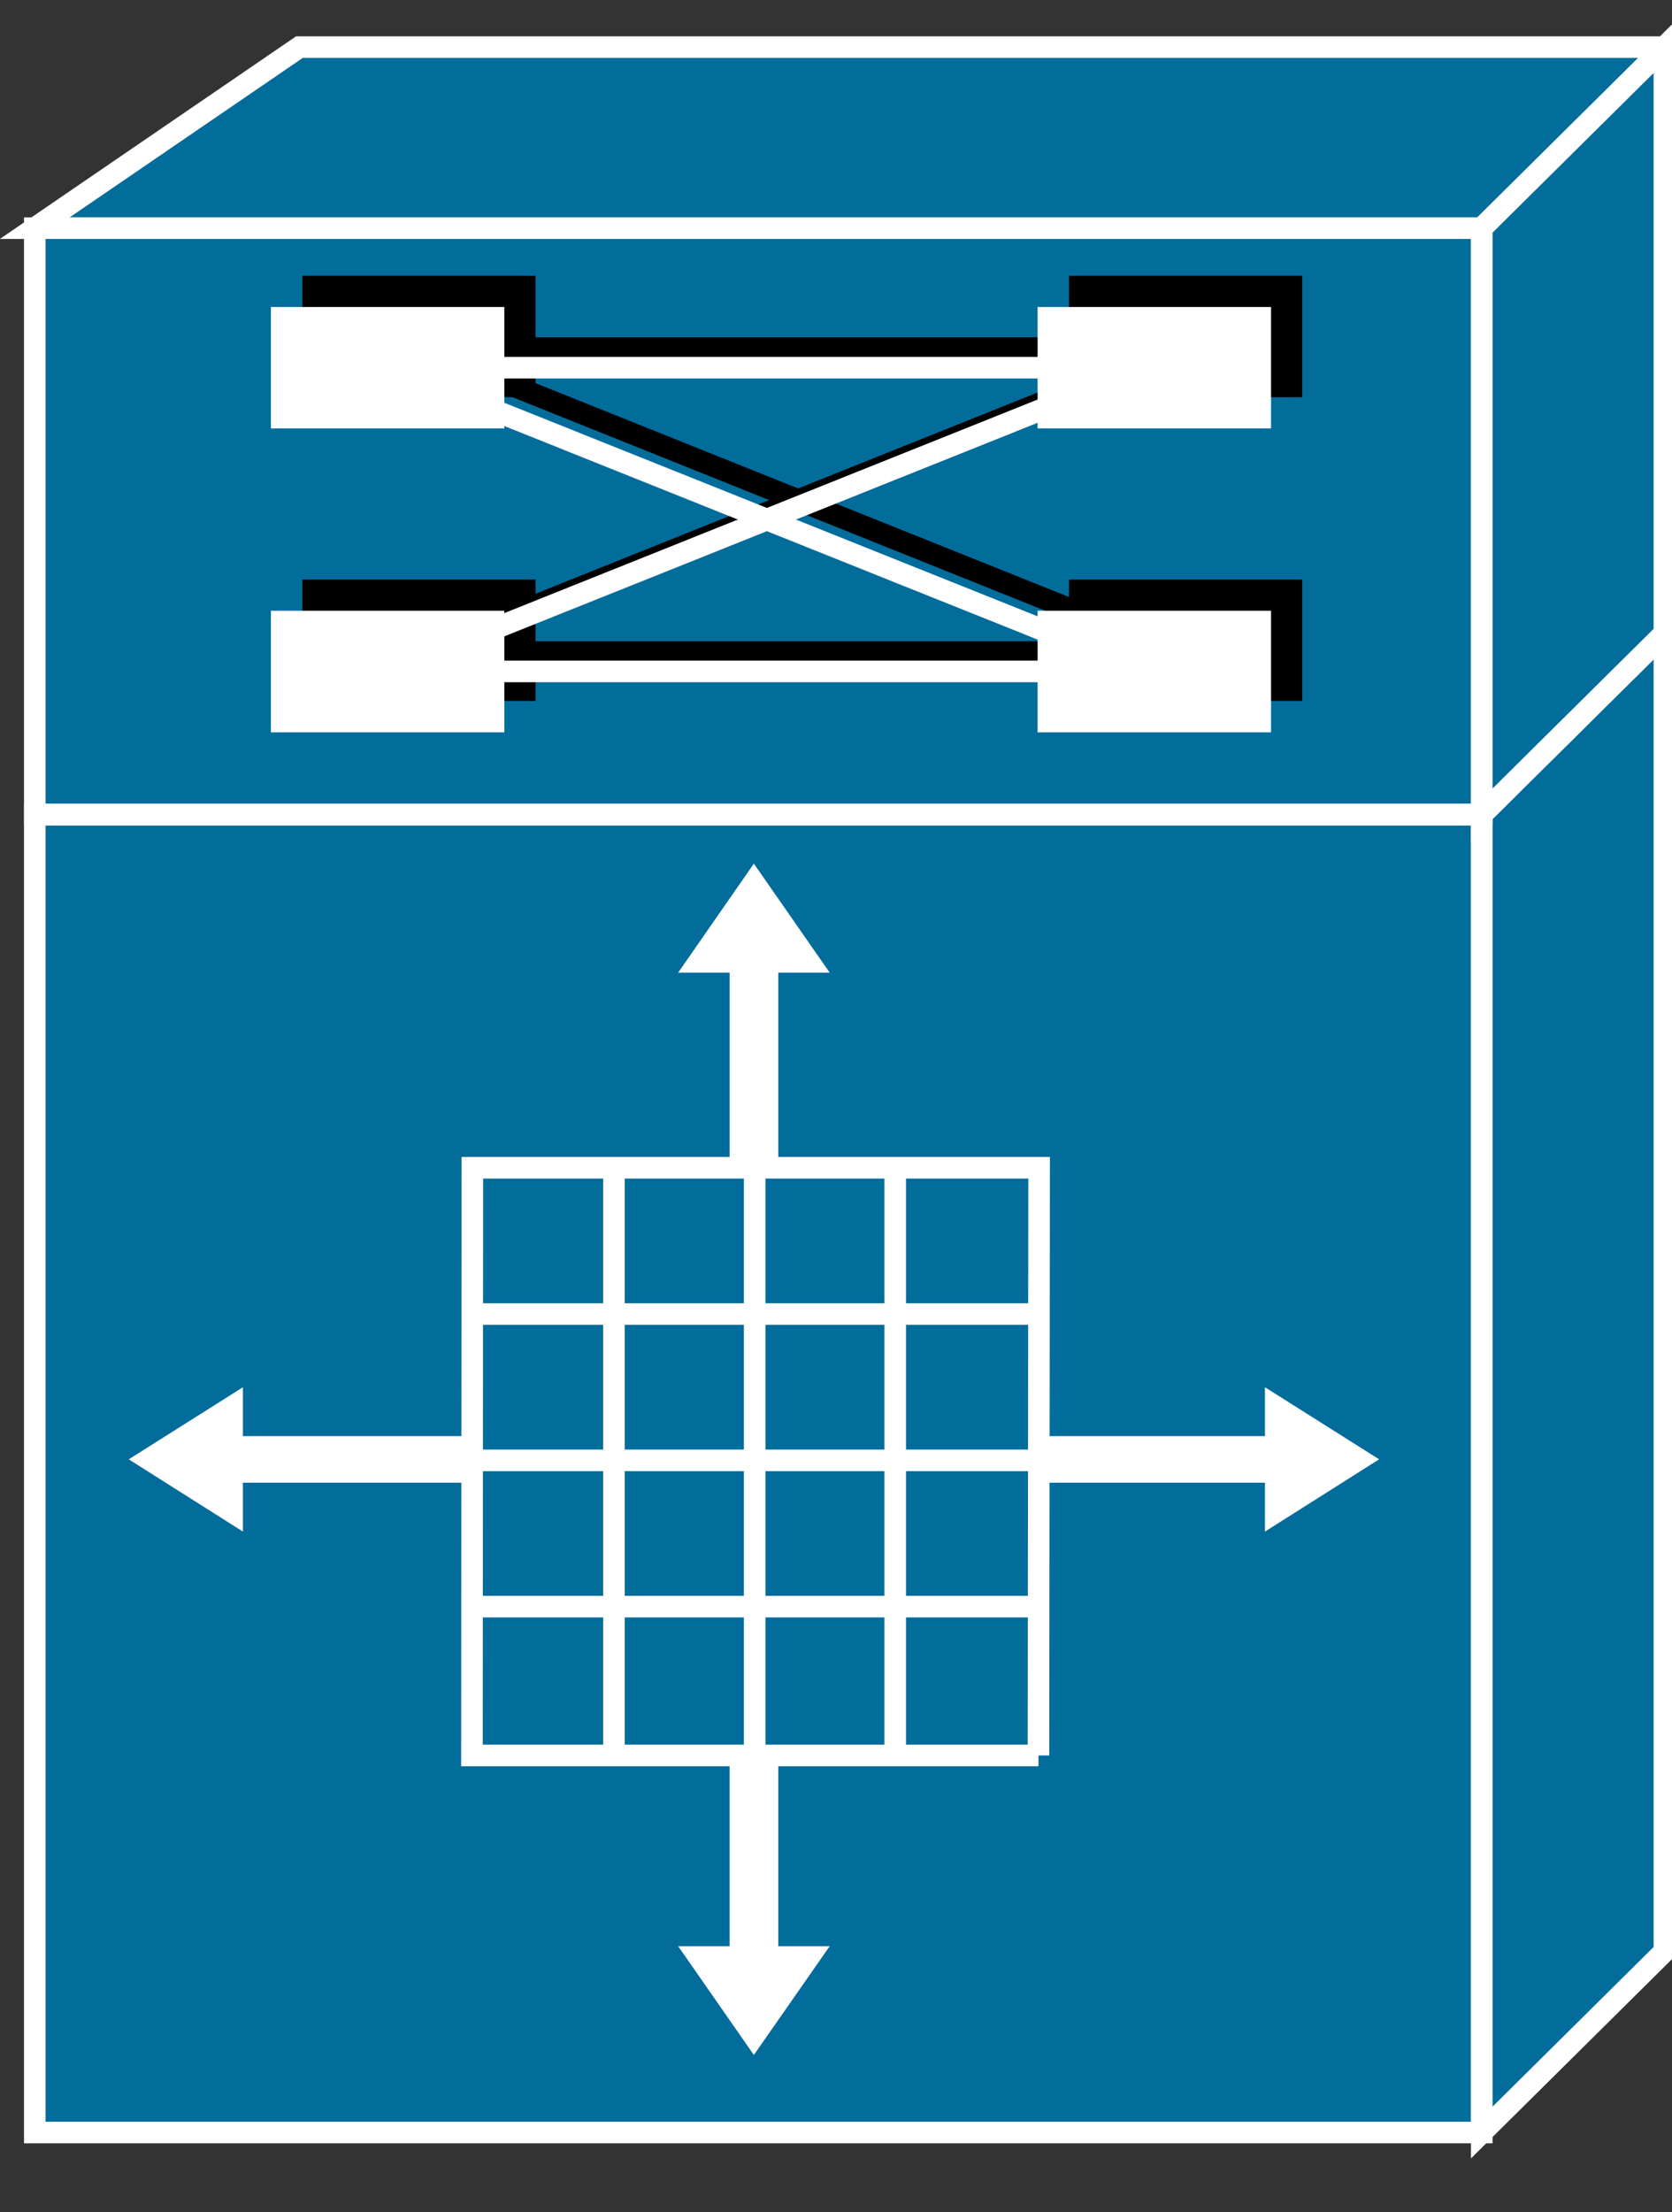 <?xml version="1.0" encoding="UTF-8" standalone="no"?>
<svg
   xmlns:dc="http://purl.org/dc/elements/1.1/"
   xmlns:cc="http://creativecommons.org/ns#"
   xmlns:rdf="http://www.w3.org/1999/02/22-rdf-syntax-ns#"
   xmlns:svg="http://www.w3.org/2000/svg"
   xmlns="http://www.w3.org/2000/svg"
   viewBox="0 0 38.75 51.25"
   height="51.25"
   width="38.75"
   xml:space="preserve"
   version="1.1"
   id="svg2"><rect x="0" y="0" width="38.75" height="51.25" fill="#333333" stroke="none"/><defs
     id="defs6"><clipPath
       id="clipPath18"
       clipPathUnits="userSpaceOnUse"><path
         id="path20"
         d="M 0,9 0,406 310,406 310,9 0,9 Z" /></clipPath></defs><g
     transform="matrix(1.25,0,0,-1.25,0,51.25)"
     id="g10"><g
       transform="scale(0.1,0.1)"
       id="g12"><g
         id="g14"><g
           clip-path="url(#clipPath18)"
           id="g16"><path
             id="path22"
             style="fill:#026c9b;fill-opacity:1;fill-rule:nonzero;stroke:none"
             d="m 6.449,14.785 268.281,0 0,244.262 -268.281,0 0,-244.262 z" /><path
             id="path24"
             style="fill:none;stroke:#ffffff;stroke-width:4;stroke-linecap:butt;stroke-linejoin:miter;stroke-miterlimit:4;stroke-dasharray:none;stroke-opacity:1"
             d="m 6.449,14.785 268.281,0 0,244.262 -268.281,0 0,-244.262 z" /><path
             id="path26"
             style="fill:#026c9b;fill-opacity:1;fill-rule:nonzero;stroke:none"
             d="m 308.59,48.336 0,244.262 -33.86,-33.551 0,-244.262 33.86,33.551" /><path
             id="path28"
             style="fill:none;stroke:#ffffff;stroke-width:4;stroke-linecap:butt;stroke-linejoin:miter;stroke-miterlimit:4;stroke-dasharray:none;stroke-opacity:1"
             d="m 308.59,48.336 0,244.262 -33.86,-33.551 0,-244.262 33.86,33.551 z" /><path
             id="path30"
             style="fill:#026c9b;fill-opacity:1;fill-rule:nonzero;stroke:none"
             d="m 55.512,401.266 -49.062,-33.547 268.281,0 33.86,33.547 -253.078,0" /><path
             id="path32"
             style="fill:none;stroke:#ffffff;stroke-width:4;stroke-linecap:butt;stroke-linejoin:miter;stroke-miterlimit:4;stroke-dasharray:none;stroke-opacity:1"
             d="m 55.512,401.266 -49.062,-33.547 268.281,0 33.86,33.547 -253.078,0 z" /><path
             id="path34"
             style="fill:#026c9b;fill-opacity:1;fill-rule:nonzero;stroke:none"
             d="m 6.449,259.047 268.281,0 0,108.672 -268.281,0 0,-108.672 z" /><path
             id="path36"
             style="fill:none;stroke:#ffffff;stroke-width:4;stroke-linecap:butt;stroke-linejoin:miter;stroke-miterlimit:4;stroke-dasharray:none;stroke-opacity:1"
             d="m 6.449,259.047 268.281,0 0,108.672 -268.281,0 0,-108.672 z" /><path
             id="path38"
             style="fill:#026c9b;fill-opacity:1;fill-rule:nonzero;stroke:none"
             d="m 308.59,292.598 0,108.668 -33.86,-33.547 0,-108.672 33.86,33.551" /><path
             id="path40"
             style="fill:none;stroke:#ffffff;stroke-width:4;stroke-linecap:butt;stroke-linejoin:miter;stroke-miterlimit:4;stroke-dasharray:none;stroke-opacity:1"
             d="m 308.59,292.598 0,108.668 -33.86,-33.547 0,-108.672 33.86,33.551 z" /><path
             id="path42"
             style="fill:none;stroke:#ffffff;stroke-width:4;stroke-linecap:butt;stroke-linejoin:miter;stroke-miterlimit:4;stroke-dasharray:none;stroke-opacity:1"
             d="m 274.73,259.047 -268.281,0" /><path
             id="path44"
             style="fill:#026c9b;fill-opacity:1;fill-rule:nonzero;stroke:none"
             d="m 274.73,259.047 33.86,33.551" /><path
             id="path46"
             style="fill:none;stroke:#ffffff;stroke-width:4;stroke-linecap:butt;stroke-linejoin:miter;stroke-miterlimit:4;stroke-dasharray:none;stroke-opacity:1"
             d="m 274.73,259.047 33.86,33.551" /><path
             id="path48"
             style="fill:#000000;fill-opacity:1;fill-rule:nonzero;stroke:none"
             d="m 56.051,336.387 43.238,0 0,22.5 -43.238,0 0,-22.5 z" /><path
             id="path50"
             style="fill:#000000;fill-opacity:1;fill-rule:nonzero;stroke:none"
             d="m 198.199,336.387 43.242,0 0,22.5 -43.242,0 0,-22.5 z" /><path
             id="path52"
             style="fill:#000000;fill-opacity:1;fill-rule:nonzero;stroke:none"
             d="m 56.051,280.098 43.238,0 0,22.5 -43.238,0 0,-22.5 z" /><path
             id="path54"
             style="fill:#000000;fill-opacity:1;fill-rule:nonzero;stroke:none"
             d="m 198.199,280.098 43.242,0 0,22.5 -43.242,0 0,-22.5 z" /><path
             id="path56"
             style="fill:none;stroke:#000000;stroke-width:4;stroke-linecap:butt;stroke-linejoin:miter;stroke-miterlimit:4;stroke-dasharray:none;stroke-opacity:1"
             d="m 85.391,345.488 132.89,0" /><path
             id="path58"
             style="fill:none;stroke:#000000;stroke-width:4;stroke-linecap:butt;stroke-linejoin:miter;stroke-miterlimit:4;stroke-dasharray:none;stroke-opacity:1"
             d="m 85.391,289.156 132.89,0" /><path
             id="path60"
             style="fill:none;stroke:#000000;stroke-width:4;stroke-linecap:butt;stroke-linejoin:miter;stroke-miterlimit:4;stroke-dasharray:none;stroke-opacity:1"
             d="M 77.699,289.156 218.281,345.488" /><path
             id="path62"
             style="fill:none;stroke:#000000;stroke-width:4;stroke-linecap:butt;stroke-linejoin:miter;stroke-miterlimit:4;stroke-dasharray:none;stroke-opacity:1"
             d="M 77.699,345.488 218.281,289.156" /><path
             id="path64"
             style="fill:#ffffff;fill-opacity:1;fill-rule:nonzero;stroke:none"
             d="m 50.23,330.605 43.281,0 0,22.5 -43.281,0 0,-22.5 z" /><path
             id="path66"
             style="fill:#ffffff;fill-opacity:1;fill-rule:nonzero;stroke:none"
             d="m 192.379,330.605 43.281,0 0,22.5 -43.281,0 0,-22.5 z" /><path
             id="path68"
             style="fill:#ffffff;fill-opacity:1;fill-rule:nonzero;stroke:none"
             d="m 50.23,274.277 43.281,0 0,22.539 -43.281,0 0,-22.539 z" /><path
             id="path70"
             style="fill:#ffffff;fill-opacity:1;fill-rule:nonzero;stroke:none"
             d="m 192.379,274.277 43.281,0 0,22.539 -43.281,0 0,-22.539 z" /><path
             id="path72"
             style="fill:none;stroke:#ffffff;stroke-width:4;stroke-linecap:butt;stroke-linejoin:miter;stroke-miterlimit:4;stroke-dasharray:none;stroke-opacity:1"
             d="m 79.609,341.855 132.891,0" /><path
             id="path74"
             style="fill:none;stroke:#ffffff;stroke-width:4;stroke-linecap:butt;stroke-linejoin:miter;stroke-miterlimit:4;stroke-dasharray:none;stroke-opacity:1"
             d="m 79.609,285.566 132.891,0" /><path
             id="path76"
             style="fill:none;stroke:#ffffff;stroke-width:4;stroke-linecap:butt;stroke-linejoin:miter;stroke-miterlimit:4;stroke-dasharray:none;stroke-opacity:1"
             d="M 71.879,285.566 212.5,341.855" /><path
             id="path78"
             style="fill:none;stroke:#ffffff;stroke-width:4;stroke-linecap:butt;stroke-linejoin:miter;stroke-miterlimit:4;stroke-dasharray:none;stroke-opacity:1"
             d="M 71.879,341.855 212.5,285.566" /><path
             id="path80"
             style="fill:#ffffff;fill-opacity:1;fill-rule:nonzero;stroke:none"
             d="m 144.301,176.309 0,53.437 9.527,0 -14.058,20.199 -14.032,-20.199 9.532,0 0,-53.437 9.031,0" /><path
             id="path82"
             style="fill:#ffffff;fill-opacity:1;fill-rule:nonzero;stroke:none"
             d="m 101.172,143.848 -56.133,0 0,9.058 -21.168,-13.359 21.168,-13.391 0,9.063 56.133,0 0,8.629" /><path
             id="path84"
             style="fill:#ffffff;fill-opacity:1;fill-rule:nonzero;stroke:none"
             d="m 135.27,102.758 0,-53.442 -9.532,0 14.032,-20.16 14.058,20.16 -9.527,0 0,53.442 -9.031,0" /><path
             id="path86"
             style="fill:#ffffff;fill-opacity:1;fill-rule:nonzero;stroke:none"
             d="m 178.398,135.219 56.133,0 0,-9.063 21.168,13.391 -21.168,13.359 0,-9.058 -56.133,0 0,-8.629" /><path
             id="path88"
             style="fill:#026c9b;fill-opacity:1;fill-rule:nonzero;stroke:none"
             d="m 192.539,84.668 -105.039,0 0.078,108.91 105.082,0 -0.121,-108.91" /><path
             id="path90"
             style="fill:none;stroke:#ffffff;stroke-width:4;stroke-linecap:butt;stroke-linejoin:miter;stroke-miterlimit:4;stroke-dasharray:none;stroke-opacity:1"
             d="m 192.539,84.668 -105.039,0 0.078,108.91 105.082,0 -0.121,-108.91 z" /><path
             id="path92"
             style="fill:none;stroke:#ffffff;stroke-width:4;stroke-linecap:butt;stroke-linejoin:miter;stroke-miterlimit:4;stroke-dasharray:none;stroke-opacity:1"
             d="m 113.828,194.785 0,-110.43" /><path
             id="path94"
             style="fill:none;stroke:#ffffff;stroke-width:4;stroke-linecap:butt;stroke-linejoin:miter;stroke-miterlimit:4;stroke-dasharray:none;stroke-opacity:1"
             d="m 139.922,195.098 0,-110.743" /><path
             id="path96"
             style="fill:none;stroke:#ffffff;stroke-width:4;stroke-linecap:butt;stroke-linejoin:miter;stroke-miterlimit:4;stroke-dasharray:none;stroke-opacity:1"
             d="m 165.98,193.027 0,-107.691" /><path
             id="path98"
             style="fill:none;stroke:#ffffff;stroke-width:4;stroke-linecap:butt;stroke-linejoin:miter;stroke-miterlimit:4;stroke-dasharray:none;stroke-opacity:1"
             d="m 86.879,166.469 104.922,0" /><path
             id="path100"
             style="fill:none;stroke:#ffffff;stroke-width:4;stroke-linecap:butt;stroke-linejoin:miter;stroke-miterlimit:4;stroke-dasharray:none;stroke-opacity:1"
             d="m 86.519,139.355 104.609,0" /><path
             id="path102"
             style="fill:none;stroke:#ffffff;stroke-width:4;stroke-linecap:butt;stroke-linejoin:miter;stroke-miterlimit:4;stroke-dasharray:none;stroke-opacity:1"
             d="m 86.519,112.246 105.281,0" /></g></g></g></g></svg>